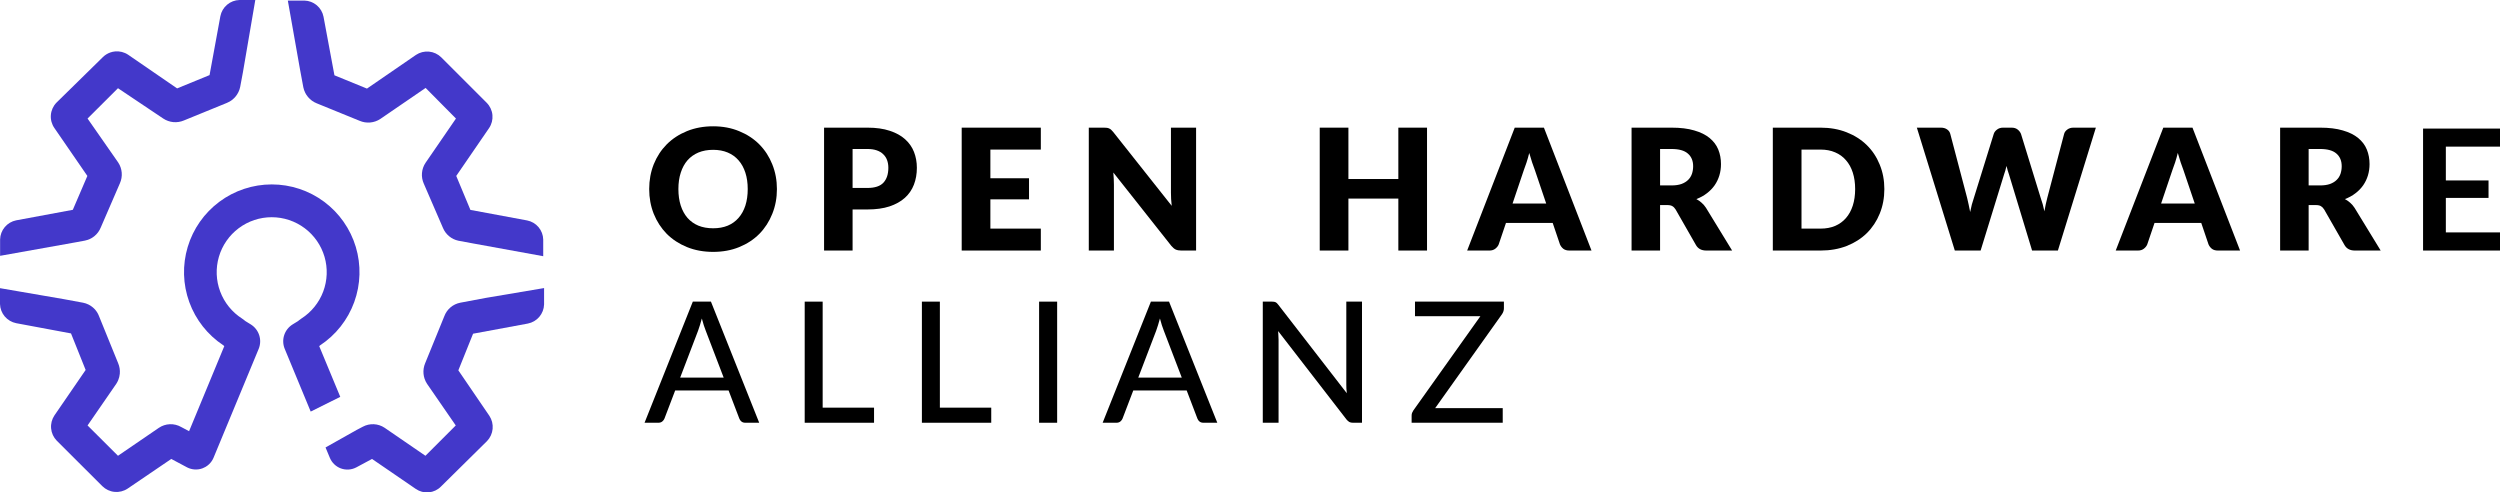<svg width="264" height="52" viewBox="0 0 264 52" fill="none" xmlns="http://www.w3.org/2000/svg">
<path d="M8.962 25.409L8.033 25.581L0.01 27.015V25.288C0.021 24.808 0.195 24.347 0.504 23.98C0.813 23.612 1.237 23.361 1.708 23.267L7.69 22.156L9.225 18.579L5.749 13.528C5.466 13.125 5.332 12.636 5.371 12.146C5.41 11.655 5.618 11.193 5.962 10.84L10.863 6.031C11.083 5.814 11.347 5.649 11.635 5.546C11.8 5.487 11.974 5.448 12.151 5.431C12.637 5.385 13.124 5.508 13.53 5.779L18.703 9.335L22.129 7.931L23.271 1.707C23.363 1.235 23.613 0.809 23.981 0.498C24.348 0.188 24.811 0.012 25.292 0H26.959L25.655 7.618L25.362 9.184C25.284 9.56 25.115 9.911 24.867 10.205C24.818 10.265 24.765 10.322 24.709 10.376C24.631 10.453 24.547 10.523 24.459 10.588C24.391 10.638 24.32 10.684 24.247 10.726C24.151 10.781 24.051 10.83 23.948 10.871L19.421 12.72C19.069 12.87 18.685 12.93 18.304 12.895C17.923 12.859 17.557 12.73 17.238 12.518L12.459 9.315L9.246 12.518L12.479 17.155C12.694 17.477 12.822 17.847 12.854 18.233C12.886 18.618 12.819 19.005 12.661 19.357L10.64 24.025C10.498 24.377 10.27 24.689 9.977 24.93C9.769 25.102 9.533 25.235 9.28 25.323C9.177 25.359 9.071 25.388 8.962 25.409Z" fill="#4338CA"/>
<path d="M32.032 9.224L31.678 7.314L30.395 0.061H32.143C32.624 0.072 33.086 0.248 33.454 0.559C33.822 0.869 34.072 1.296 34.164 1.768L35.316 7.951L38.752 9.355L43.925 5.799C44.331 5.528 44.818 5.405 45.304 5.451C45.79 5.497 46.245 5.709 46.593 6.052L51.403 10.861C51.745 11.209 51.957 11.665 52.001 12.151C52.045 12.637 51.919 13.124 51.645 13.528L48.179 18.579L49.675 22.166L55.657 23.277C56.13 23.367 56.557 23.617 56.868 23.985C57.179 24.353 57.354 24.816 57.364 25.298V27.056L50.089 25.732L48.401 25.419C48.041 25.341 47.705 25.178 47.422 24.942C47.138 24.706 46.916 24.405 46.775 24.065L44.754 19.398C44.595 19.045 44.529 18.658 44.56 18.273C44.592 17.888 44.721 17.517 44.936 17.195L48.149 12.518L44.946 9.285L40.166 12.558C39.848 12.77 39.481 12.9 39.1 12.935C38.719 12.97 38.336 12.91 37.983 12.76L33.447 10.911C33.09 10.769 32.773 10.54 32.527 10.246C32.461 10.167 32.4 10.084 32.345 9.997C32.304 9.933 32.266 9.866 32.232 9.797C32.141 9.616 32.073 9.424 32.032 9.224Z" fill="#4338CA"/>
<path d="M35.932 41.907L33.709 36.552L33.8 36.471C35.463 35.374 36.729 33.77 37.408 31.898C38.087 30.025 38.145 27.983 37.572 26.075C36.999 24.167 35.827 22.494 34.228 21.305C32.629 20.116 30.69 19.474 28.697 19.474C26.705 19.474 24.765 20.116 23.167 21.305C21.568 22.494 20.395 24.167 19.823 26.075C19.25 27.983 19.307 30.025 19.987 31.898C20.666 33.77 21.931 35.374 23.595 36.471L23.685 36.552L19.967 45.534L19.128 45.089C18.767 44.882 18.354 44.781 17.938 44.797C17.522 44.813 17.118 44.946 16.774 45.18L12.459 48.13L9.246 44.928L12.277 40.533C12.358 40.41 12.428 40.279 12.484 40.144C12.573 39.93 12.629 39.704 12.651 39.472C12.686 39.093 12.627 38.712 12.479 38.361L10.458 33.39C10.434 33.326 10.407 33.263 10.377 33.201C10.353 33.151 10.328 33.103 10.3 33.056C10.17 32.83 10.001 32.627 9.8 32.458C9.664 32.343 9.516 32.245 9.358 32.166C9.173 32.073 8.976 32.005 8.771 31.966L6.75 31.592L0 30.43V32.107C0.014 32.587 0.19 33.049 0.5 33.416C0.811 33.783 1.236 34.034 1.708 34.128L7.498 35.209L9.044 39.068L5.749 43.867C5.477 44.272 5.352 44.758 5.397 45.244C5.441 45.729 5.651 46.185 5.992 46.534L10.812 51.343C11.159 51.685 11.615 51.898 12.101 51.944C12.587 51.99 13.074 51.867 13.479 51.596L18.087 48.464L19.775 49.363C20.021 49.487 20.291 49.56 20.567 49.576C20.842 49.592 21.119 49.552 21.378 49.457C21.486 49.417 21.591 49.369 21.691 49.311C21.829 49.232 21.958 49.136 22.075 49.026C22.276 48.836 22.435 48.606 22.544 48.353L27.323 36.825C27.507 36.367 27.524 35.859 27.37 35.39C27.217 34.92 26.903 34.52 26.484 34.259L25.909 33.905C25.867 33.881 25.829 33.85 25.797 33.815L25.565 33.643C24.506 32.966 23.694 31.965 23.253 30.788C22.811 29.612 22.763 28.324 23.115 27.118C23.467 25.912 24.201 24.853 25.207 24.099C26.212 23.345 27.436 22.938 28.692 22.938C29.949 22.938 31.172 23.345 32.178 24.099C33.183 24.853 33.917 25.912 34.27 27.118C34.622 28.324 34.573 29.612 34.132 30.788C33.69 31.965 32.879 32.966 31.82 33.643L31.597 33.804L31.476 33.905L30.9 34.259C30.48 34.519 30.165 34.919 30.011 35.389C29.858 35.858 29.875 36.367 30.061 36.825L32.81 43.463L35.932 41.907Z" fill="#4338CA"/>
<path d="M48.603 31.966L51.291 31.46L57.455 30.42V32.148C57.441 32.629 57.263 33.092 56.951 33.459C56.639 33.827 56.211 34.077 55.737 34.168L49.957 35.239L48.401 39.108L51.675 43.907C51.944 44.313 52.067 44.799 52.022 45.283C51.978 45.768 51.77 46.224 51.433 46.575L46.562 51.383C46.221 51.73 45.769 51.944 45.285 51.991C44.8 52.037 44.316 51.911 43.915 51.636L39.287 48.464L37.63 49.353C37.38 49.485 37.105 49.563 36.823 49.582C36.541 49.601 36.258 49.561 35.993 49.464C35.732 49.367 35.495 49.217 35.295 49.024C35.095 48.831 34.937 48.599 34.831 48.343L34.376 47.251L37.66 45.403L38.317 45.059C38.673 44.868 39.075 44.778 39.479 44.797C39.883 44.817 40.274 44.946 40.611 45.17L44.925 48.13L48.128 44.928L45.097 40.533C44.985 40.363 44.896 40.18 44.833 39.989C44.777 39.822 44.74 39.649 44.724 39.472C44.688 39.093 44.748 38.712 44.895 38.361L46.916 33.4C47.05 33.036 47.276 32.713 47.571 32.461C47.867 32.21 48.223 32.039 48.603 31.966Z" fill="#4338CA"/>
<path d="M82.043 19.964C82.043 20.902 81.879 21.775 81.553 22.582C81.232 23.39 80.778 24.094 80.19 24.694C79.602 25.287 78.892 25.753 78.061 26.092C77.235 26.43 76.317 26.599 75.308 26.599C74.298 26.599 73.378 26.43 72.546 26.092C71.715 25.753 71.002 25.287 70.408 24.694C69.82 24.094 69.363 23.39 69.036 22.582C68.716 21.775 68.555 20.902 68.555 19.964C68.555 19.026 68.716 18.153 69.036 17.345C69.363 16.538 69.82 15.837 70.408 15.243C71.002 14.649 71.715 14.183 72.546 13.845C73.378 13.507 74.298 13.337 75.308 13.337C76.317 13.337 77.235 13.509 78.061 13.854C78.892 14.192 79.602 14.659 80.19 15.252C80.778 15.846 81.232 16.547 81.553 17.354C81.879 18.162 82.043 19.032 82.043 19.964ZM78.96 19.964C78.96 19.323 78.877 18.747 78.711 18.236C78.545 17.719 78.304 17.283 77.989 16.927C77.68 16.57 77.3 16.297 76.849 16.107C76.398 15.917 75.884 15.822 75.308 15.822C74.726 15.822 74.206 15.917 73.749 16.107C73.298 16.297 72.915 16.57 72.6 16.927C72.291 17.283 72.053 17.719 71.887 18.236C71.721 18.747 71.638 19.323 71.638 19.964C71.638 20.611 71.721 21.193 71.887 21.71C72.053 22.22 72.291 22.654 72.6 23.01C72.915 23.366 73.298 23.64 73.749 23.829C74.206 24.014 74.726 24.106 75.308 24.106C75.884 24.106 76.398 24.014 76.849 23.829C77.3 23.64 77.68 23.366 77.989 23.01C78.304 22.654 78.545 22.22 78.711 21.71C78.877 21.193 78.96 20.611 78.96 19.964Z" fill="black"/>
<path d="M91.6 19.848C92.384 19.848 92.949 19.661 93.293 19.287C93.638 18.913 93.81 18.39 93.81 17.719C93.81 17.422 93.765 17.152 93.676 16.909C93.587 16.666 93.45 16.458 93.266 16.285C93.088 16.107 92.859 15.971 92.58 15.876C92.307 15.781 91.981 15.733 91.6 15.733H90.033V19.848H91.6ZM91.6 13.48C92.515 13.48 93.299 13.59 93.952 13.809C94.612 14.023 95.152 14.32 95.574 14.7C96.001 15.08 96.316 15.528 96.518 16.045C96.72 16.561 96.821 17.12 96.821 17.719C96.821 18.367 96.717 18.96 96.509 19.501C96.301 20.041 95.983 20.504 95.556 20.89C95.128 21.276 94.585 21.579 93.925 21.799C93.272 22.012 92.497 22.119 91.6 22.119H90.033V26.457H87.022V13.48H91.6Z" fill="black"/>
<path d="M104.584 15.796V18.824H108.664V21.051H104.584V24.141H109.911V26.457H101.555V13.48H109.911V15.796H104.584Z" fill="black"/>
<path d="M126.307 13.48V26.457H124.739C124.508 26.457 124.312 26.421 124.151 26.35C123.997 26.273 123.842 26.142 123.688 25.958L117.568 18.218C117.592 18.45 117.607 18.675 117.613 18.895C117.624 19.109 117.63 19.311 117.63 19.501V26.457H114.976V13.48H116.561C116.692 13.48 116.802 13.486 116.891 13.498C116.98 13.509 117.06 13.533 117.131 13.569C117.203 13.598 117.271 13.643 117.336 13.703C117.402 13.762 117.476 13.842 117.559 13.943L123.733 21.736C123.703 21.487 123.682 21.247 123.67 21.015C123.658 20.777 123.652 20.555 123.652 20.347V13.48H126.307Z" fill="black"/>
<path d="M150.694 13.48V26.457H147.665V20.97H142.392V26.457H139.363V13.48H142.392V18.904H147.665V13.48H150.694Z" fill="black"/>
<path d="M163.279 21.496L162.076 17.942C161.987 17.716 161.892 17.452 161.791 17.149C161.69 16.841 161.589 16.508 161.488 16.152C161.399 16.514 161.304 16.849 161.203 17.158C161.102 17.467 161.007 17.734 160.918 17.96L159.725 21.496H163.279ZM168.063 26.457H165.729C165.468 26.457 165.257 26.398 165.096 26.279C164.936 26.154 164.814 25.997 164.731 25.807L163.965 23.544H159.03L158.264 25.807C158.198 25.973 158.08 26.125 157.907 26.261C157.741 26.392 157.533 26.457 157.284 26.457H154.932L159.956 13.48H163.039L168.063 26.457Z" fill="black"/>
<path d="M176.516 19.581C176.925 19.581 177.273 19.53 177.558 19.43C177.849 19.323 178.087 19.177 178.271 18.993C178.455 18.809 178.588 18.595 178.672 18.352C178.755 18.102 178.796 17.835 178.796 17.55C178.796 16.98 178.609 16.535 178.235 16.214C177.867 15.893 177.294 15.733 176.516 15.733H175.304V19.581H176.516ZM182.912 26.457H180.186C179.681 26.457 179.319 26.267 179.099 25.887L176.943 22.119C176.842 21.959 176.73 21.843 176.605 21.772C176.48 21.695 176.302 21.656 176.07 21.656H175.304V26.457H172.293V13.48H176.516C177.454 13.48 178.253 13.578 178.912 13.774C179.577 13.964 180.118 14.231 180.533 14.575C180.955 14.92 181.261 15.326 181.451 15.796C181.641 16.265 181.736 16.775 181.736 17.328C181.736 17.749 181.68 18.147 181.567 18.521C181.454 18.895 181.288 19.242 181.068 19.563C180.848 19.878 180.575 20.16 180.248 20.409C179.928 20.659 179.556 20.863 179.135 21.024C179.331 21.125 179.515 21.253 179.687 21.407C179.859 21.555 180.014 21.733 180.15 21.941L182.912 26.457Z" fill="black"/>
<path d="M198.987 19.964C198.987 20.902 198.823 21.769 198.497 22.565C198.176 23.355 197.722 24.04 197.134 24.622C196.546 25.198 195.836 25.649 195.005 25.976C194.179 26.297 193.261 26.457 192.252 26.457H187.21V13.48H192.252C193.261 13.48 194.179 13.643 195.005 13.97C195.836 14.296 196.546 14.748 197.134 15.323C197.722 15.899 198.176 16.585 198.497 17.381C198.823 18.171 198.987 19.032 198.987 19.964ZM195.904 19.964C195.904 19.323 195.821 18.744 195.655 18.227C195.489 17.71 195.248 17.274 194.933 16.918C194.624 16.556 194.244 16.279 193.793 16.09C193.342 15.893 192.828 15.796 192.252 15.796H190.239V24.141H192.252C192.828 24.141 193.342 24.046 193.793 23.856C194.244 23.66 194.624 23.384 194.933 23.028C195.248 22.666 195.489 22.226 195.655 21.71C195.821 21.193 195.904 20.611 195.904 19.964Z" fill="black"/>
<path d="M221.323 13.48L217.314 26.457H214.588L212.148 18.414C212.1 18.29 212.055 18.153 212.014 18.004C211.972 17.85 211.931 17.69 211.889 17.523C211.848 17.69 211.806 17.85 211.764 18.004C211.723 18.153 211.678 18.29 211.631 18.414L209.154 26.457H206.428L202.42 13.48H204.95C205.211 13.48 205.428 13.539 205.6 13.658C205.778 13.777 205.894 13.934 205.947 14.13L207.729 20.899C207.782 21.113 207.836 21.348 207.889 21.603C207.943 21.852 207.996 22.113 208.05 22.387C208.157 21.828 208.287 21.333 208.442 20.899L210.544 14.13C210.598 13.964 210.71 13.815 210.883 13.685C211.061 13.548 211.275 13.48 211.524 13.48H212.415C212.676 13.48 212.887 13.542 213.047 13.667C213.208 13.786 213.329 13.94 213.413 14.13L215.497 20.899C215.651 21.315 215.782 21.787 215.889 22.315C215.937 22.048 215.984 21.799 216.032 21.567C216.085 21.33 216.138 21.107 216.192 20.899L217.974 14.13C218.021 13.958 218.134 13.806 218.312 13.676C218.49 13.545 218.704 13.48 218.954 13.48H221.323Z" fill="black"/>
<path d="M231.767 21.496L230.564 17.942C230.475 17.716 230.38 17.452 230.279 17.149C230.178 16.841 230.077 16.508 229.976 16.152C229.887 16.514 229.792 16.849 229.691 17.158C229.59 17.467 229.495 17.734 229.406 17.96L228.212 21.496H231.767ZM236.551 26.457H234.217C233.955 26.457 233.744 26.398 233.584 26.279C233.424 26.154 233.302 25.997 233.219 25.807L232.453 23.544H227.518L226.751 25.807C226.686 25.973 226.567 26.125 226.395 26.261C226.229 26.392 226.021 26.457 225.771 26.457H223.42L228.444 13.48H231.526L236.551 26.457Z" fill="black"/>
<path d="M245.003 19.581C245.413 19.581 245.761 19.53 246.046 19.43C246.337 19.323 246.574 19.177 246.758 18.993C246.943 18.809 247.076 18.595 247.159 18.352C247.242 18.102 247.284 17.835 247.284 17.55C247.284 16.98 247.097 16.535 246.723 16.214C246.355 15.893 245.781 15.733 245.003 15.733H243.792V19.581H245.003ZM251.4 26.457H248.674C248.169 26.457 247.807 26.267 247.587 25.887L245.431 22.119C245.33 21.959 245.217 21.843 245.093 21.772C244.968 21.695 244.79 21.656 244.558 21.656H243.792V26.457H240.781V13.48H245.003C245.942 13.48 246.741 13.578 247.4 13.774C248.065 13.964 248.605 14.231 249.021 14.575C249.443 14.92 249.749 15.326 249.939 15.796C250.129 16.265 250.224 16.775 250.224 17.328C250.224 17.749 250.167 18.147 250.055 18.521C249.942 18.895 249.775 19.242 249.556 19.563C249.336 19.878 249.063 20.16 248.736 20.409C248.415 20.659 248.044 20.863 247.623 21.024C247.818 21.125 248.003 21.253 248.175 21.407C248.347 21.555 248.501 21.733 248.638 21.941L251.4 26.457Z" fill="black"/>
<path d="M258.281 15.484V19.055H262.789V20.899H258.281V24.542H264V26.457H255.876V13.578H264V15.484H258.281Z" fill="black"/>
<path d="M76.421 39.877L74.524 34.916C74.387 34.578 74.251 34.15 74.114 33.633C74.049 33.889 73.981 34.126 73.909 34.346C73.844 34.566 73.779 34.762 73.713 34.934L71.825 39.877H76.421ZM80.172 44.642H78.711C78.545 44.642 78.408 44.601 78.301 44.518C78.194 44.434 78.117 44.328 78.07 44.197L76.938 41.231H71.299L70.168 44.197C70.126 44.31 70.049 44.414 69.936 44.509C69.823 44.598 69.687 44.642 69.526 44.642H68.065L73.161 31.852H75.076L80.172 44.642Z" fill="black"/>
<path d="M92.299 43.048V44.642H84.976V31.852H86.873V43.048H92.299Z" fill="black"/>
<path d="M104.675 43.048V44.642H97.352V31.852H99.25V43.048H104.675Z" fill="black"/>
<path d="M111.635 44.642H109.729V31.852H111.635V44.642Z" fill="black"/>
<path d="M124.796 39.877L122.898 34.916C122.762 34.578 122.625 34.15 122.489 33.633C122.423 33.889 122.355 34.126 122.284 34.346C122.218 34.566 122.153 34.762 122.088 34.934L120.199 39.877H124.796ZM128.546 44.642H127.085C126.919 44.642 126.782 44.601 126.675 44.518C126.569 44.434 126.491 44.328 126.444 44.197L125.313 41.231H119.674L118.542 44.197C118.501 44.31 118.423 44.414 118.311 44.509C118.198 44.598 118.061 44.642 117.901 44.642H116.44L121.535 31.852H123.451L128.546 44.642Z" fill="black"/>
<path d="M143.827 31.852V44.642H142.864C142.716 44.642 142.591 44.615 142.49 44.562C142.395 44.509 142.297 44.423 142.196 44.304L134.972 34.961C134.984 35.121 134.992 35.278 134.998 35.433C135.01 35.587 135.016 35.733 135.016 35.869V44.642H133.35V31.852H134.33C134.497 31.852 134.621 31.873 134.704 31.914C134.788 31.95 134.88 32.036 134.981 32.173L142.223 41.525C142.205 41.353 142.19 41.186 142.179 41.026C142.173 40.86 142.17 40.706 142.17 40.563V31.852H143.827Z" fill="black"/>
<path d="M158.813 32.556C158.813 32.77 158.747 32.974 158.617 33.17L151.552 43.101H158.688V44.642H149.067V43.894C149.067 43.793 149.082 43.698 149.111 43.609C149.147 43.52 149.192 43.434 149.245 43.351L156.327 33.393H149.423V31.852H158.813V32.556Z" fill="black"/>
</svg>
